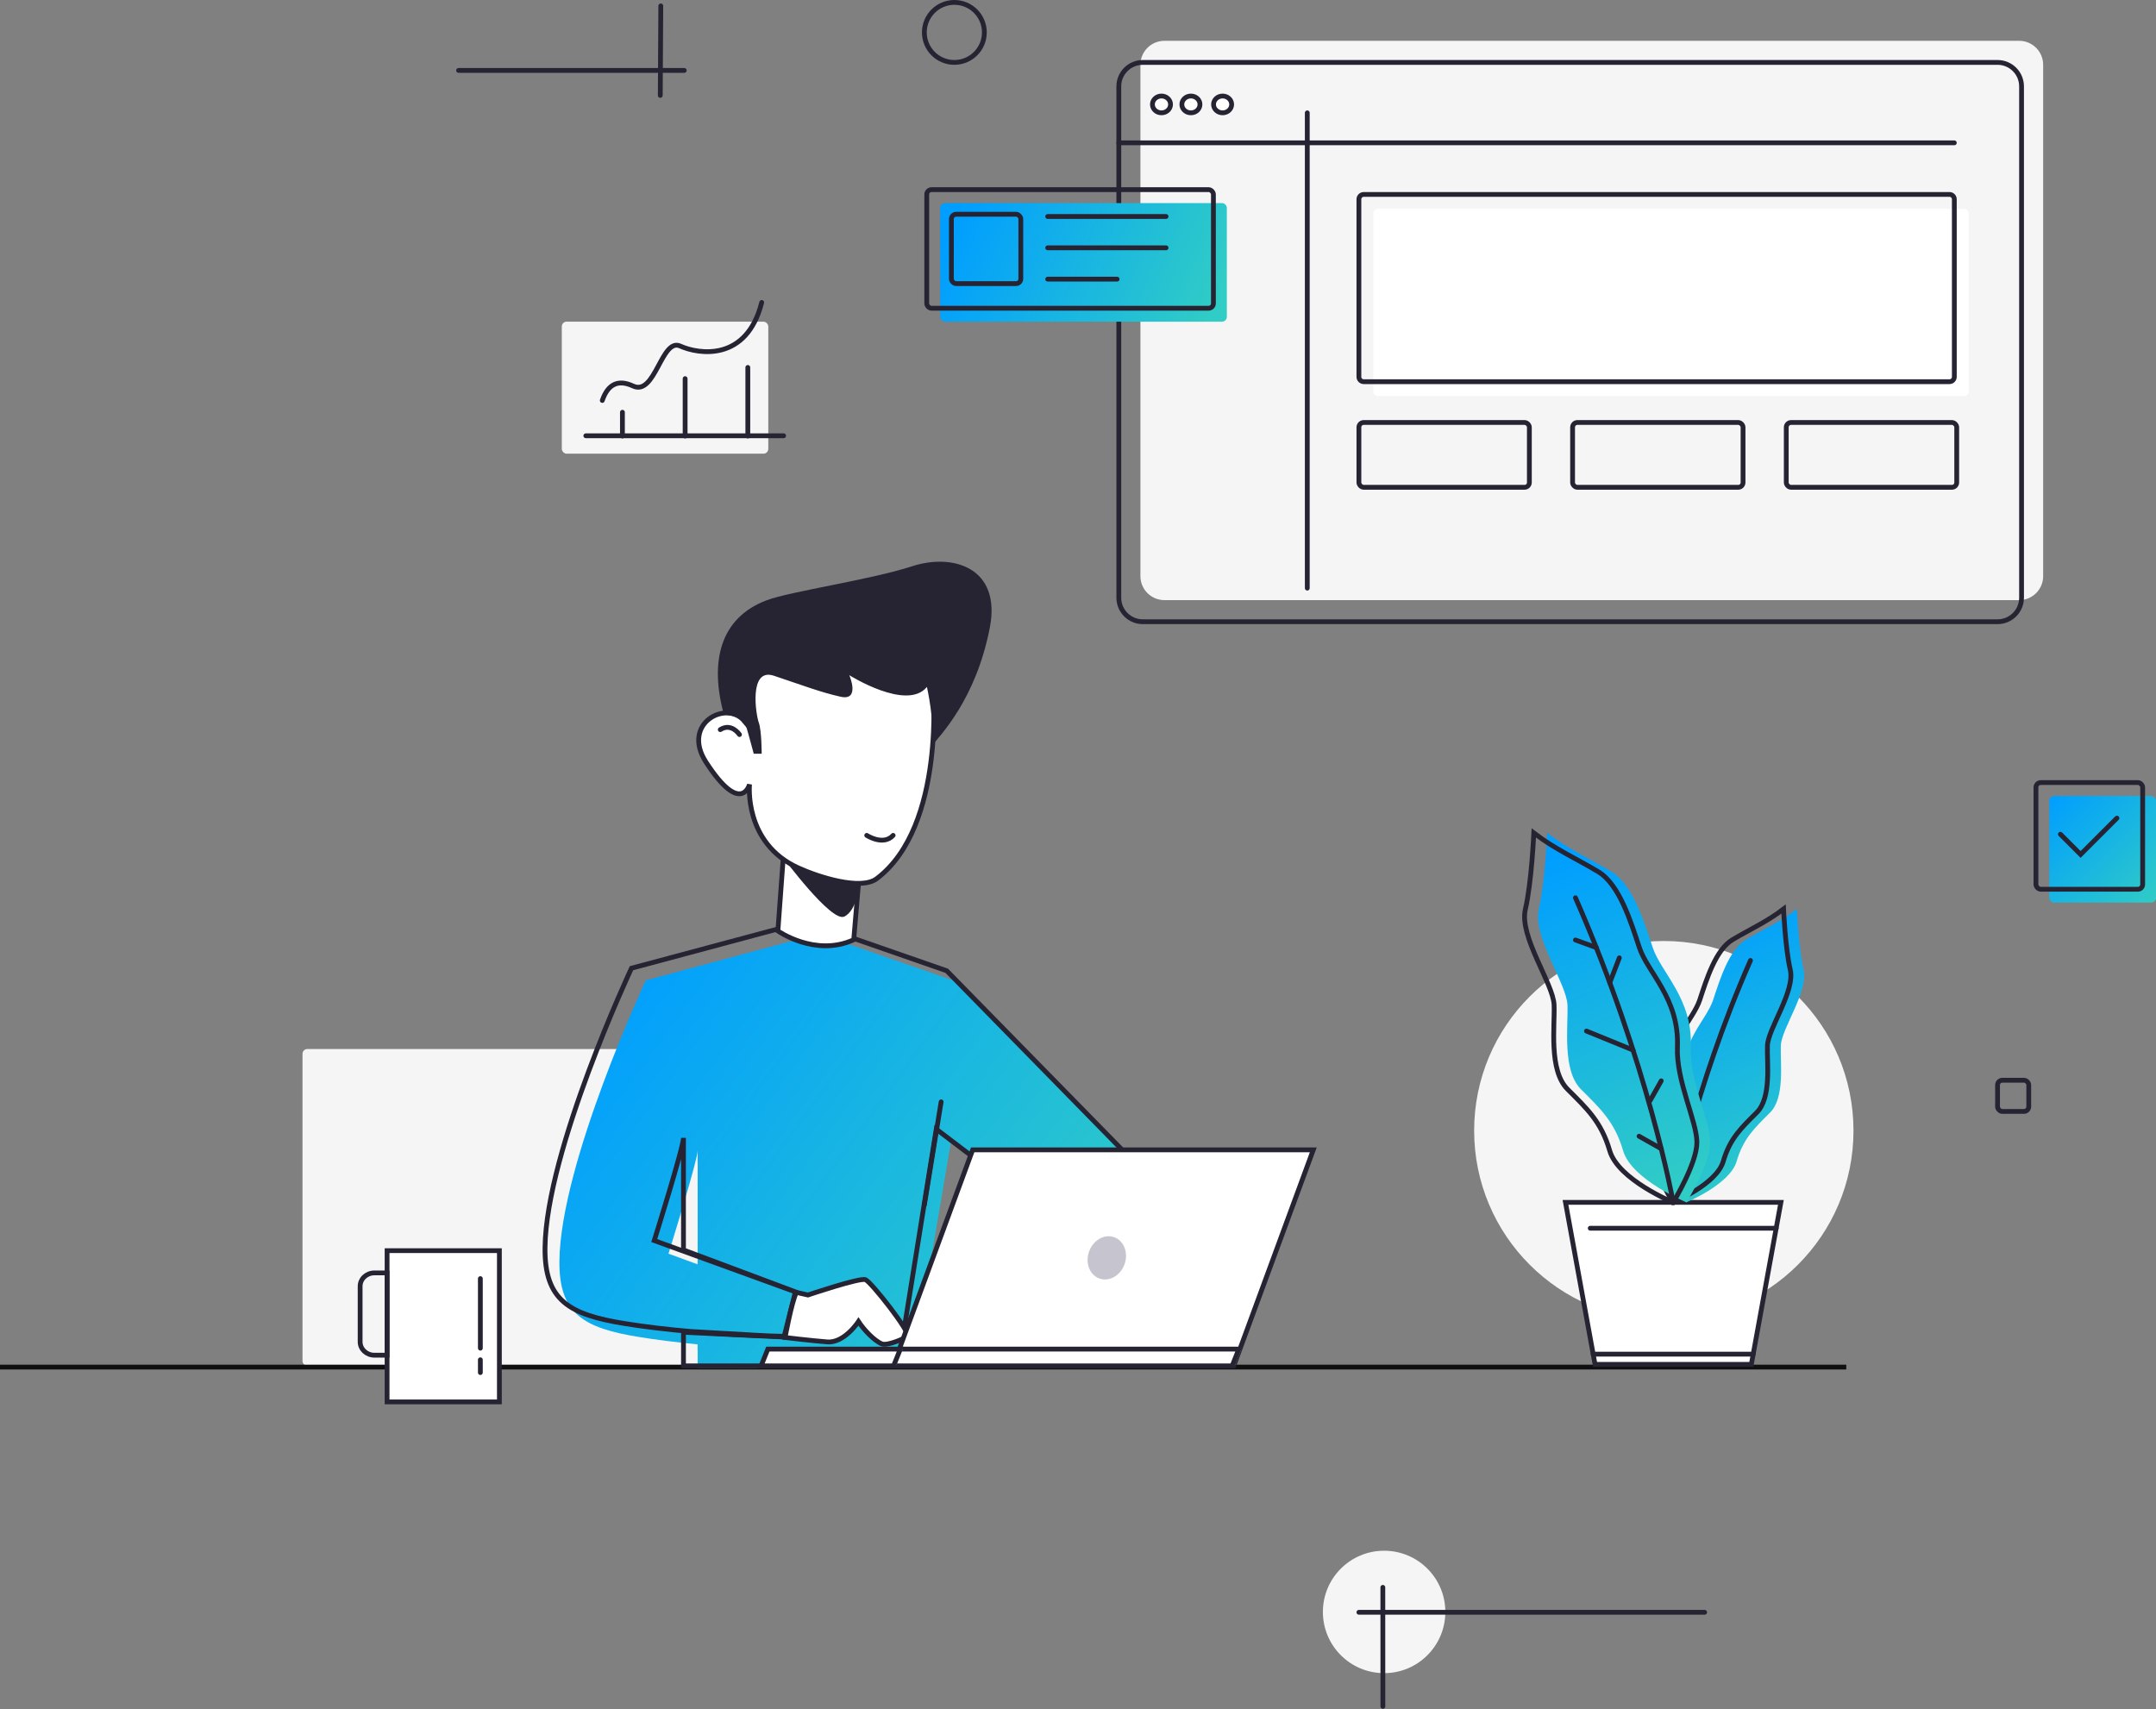 <?xml version="1.0" encoding="UTF-8"?>
<svg width="898px" height="712px" viewBox="0 0 898 712" version="1.1" xmlns="http://www.w3.org/2000/svg" xmlns:xlink="http://www.w3.org/1999/xlink">
    <rect x="0" y="0" width="898" height="712" fill="#808080" stroke="none"/>
    <title>Group 2</title>
    <defs>
        <linearGradient x1="0%" y1="23.608%" x2="100%" y2="76.392%" id="linearGradient-1">
            <stop stop-color="#009EFF" offset="0%"></stop>
            <stop stop-color="#30CCC6" offset="100%"></stop>
        </linearGradient>
        <linearGradient x1="0%" y1="41.439%" x2="100%" y2="58.561%" id="linearGradient-2">
            <stop stop-color="#009EFF" offset="0%"></stop>
            <stop stop-color="#30CCC6" offset="100%"></stop>
        </linearGradient>
        <linearGradient x1="39.121%" y1="0%" x2="60.879%" y2="100%" id="linearGradient-3">
            <stop stop-color="#009EFF" offset="0%"></stop>
            <stop stop-color="#30CCC6" offset="100%"></stop>
        </linearGradient>
        <linearGradient x1="39.121%" y1="0%" x2="60.879%" y2="100%" id="linearGradient-4">
            <stop stop-color="#009EFF" offset="0%"></stop>
            <stop stop-color="#30CCC6" offset="100%"></stop>
        </linearGradient>
        <linearGradient x1="0%" y1="0%" x2="100%" y2="100%" id="linearGradient-5">
            <stop stop-color="#009EFF" offset="0%"></stop>
            <stop stop-color="#30CCC6" offset="100%"></stop>
        </linearGradient>
    </defs>
    <g id="Desktop" stroke="none" stroke-width="1" fill="none" fill-rule="evenodd">
        <g id="Home" transform="translate(-862, -199)">
            <g id="Group-2" transform="translate(862, 200)">
                <rect id="Rectangle" fill="#F5F5F5" x="126" y="436" width="191" height="132" rx="2"></rect>
                <circle id="Oval" fill="#F5F5F5" cx="693" cy="470" r="79"></circle>
                <line x1="9.09494702e-13" y1="568.5" x2="769" y2="568.5" id="Stroke-56" stroke="#111010" stroke-width="2"></line>
                <path d="M484.998,249 C479.477,249 475,244.53 475,239.016 L475,25.984 C475,20.47 479.477,16 484.998,16 L841.002,16 C846.523,16 851,20.47 851,25.984 L851,239.016 C851,244.53 846.523,249 841.002,249 L484.998,249 Z" id="Fill-1" fill="#F5F5F5"></path>
                <path d="M475.998,258 C470.477,258 466,253.53 466,248.016 L466,34.984 C466,29.47 470.477,25 475.998,25 L832.002,25 C837.523,25 842,29.47 842,34.984 L842,248.016 C842,253.53 837.523,258 832.002,258 L475.998,258 Z" id="Fill-1" stroke="#262332" stroke-width="2" stroke-linecap="round"></path>
                <path d="M329.783,391 L352.382,391.932 L400.049,408.464 L478,488.853 L414.857,488.853 L396.113,474.463 L380.107,569 L290.586,568.941 L290.586,561.707 L290.549,561.705 L290.549,559.039 C281.226,558.139 273.049,557.08 266.154,555.963 C243.096,552.227 232.754,546.335 233.004,524.235 C233.467,483.386 268.964,407.398 268.964,407.398 L268.964,407.398 L329.783,391 Z M290.586,478.305 C290.586,480.157 288.014,489.395 285.237,498.832 L284.874,500.063 L284.874,500.063 L284.509,501.294 C281.471,511.53 278.433,521.263 278.433,521.263 L278.433,521.263 L290.549,525.689 L290.549,523.933 L290.586,523.936 Z" id="Combined-Shape" fill="url(#linearGradient-1)"></path>
                <path d="M468,478.63 L394.312,403.401 L354.972,389.721 L323.935,386 L263.021,402.339 C263.021,402.339 227.468,478.052 227.004,518.754 C226.754,540.774 237.112,546.645 260.207,550.367 C276.084,552.926 297.982,555.079 326.591,555.696 C326.591,555.696 329.393,545.25 331.289,537.156 L272.504,515.793 C272.504,515.793 284.677,477 284.677,472.99 L284.677,519.714 L331.289,537.156 L326.564,555.9 L284.677,553.496 L284.677,568 L374.109,568 L389.967,469.387 L413.107,486.945" id="Combined-Shape" stroke="#262332" stroke-width="2" stroke-linecap="round"></path>
                <path d="M326.256,356 L324,386.813 C324,386.813 339.559,397.812 355.589,390.479 L358,362.061 L326.256,356 Z" id="Fill-18" fill="#FFFFFF"></path>
                <path d="M326.256,356 L324,386.813 C324,386.813 339.559,397.812 355.589,390.479 L358,362.061 L326.256,356 Z" id="Fill-18" stroke="#262332" stroke-width="2" stroke-linecap="round"></path>
                <path d="M326,356 C326,356 346.246,383.382 351.637,380.832 C357.029,378.283 358,367.098 358,367.098 L326,356 Z" id="Fill-20" fill="#262332"></path>
                <path d="M388.579,284.323 C388.579,284.323 394.1,343.173 365.169,365.026 C358.549,370.027 340.976,364.406 332.455,360.527 C309.662,350.152 312.193,325.728 312.193,325.728 C312.193,325.728 308.742,339.153 294.073,316.513 C283.614,300.368 302.6,290.371 310.071,299.442 L310.122,272.925 L350.846,268 L388.579,284.323 Z" id="Fill-22" fill="#FFFFFF"></path>
                <path d="M388.579,284.323 C388.579,284.323 394.1,343.173 365.169,365.026 C358.549,370.027 340.976,364.406 332.455,360.527 C309.662,350.152 312.193,325.728 312.193,325.728 C312.193,325.728 308.742,339.153 294.073,316.513 C283.614,300.368 302.6,290.371 310.071,299.442 L310.122,272.925 L350.846,268 L388.579,284.323 Z" id="Fill-22" stroke="#262332" stroke-width="2" stroke-linecap="round"></path>
                <path d="M350.097,289.238 C358.44,291.106 353.747,280.26 353.747,280.26 C353.747,280.26 377.732,295.411 386.074,285.16 C386.074,285.16 389.454,299.973 388.064,309.757 C391.582,305.28 406.42,290.508 412.261,260.525 C417.127,235.541 397.024,229.309 379.875,234.9 C362.727,240.49 329.037,245.393 319.334,249.052 C299.868,256.389 295.482,274.674 301.519,296.648 C301.519,296.648 309.427,297.1 310.527,300.711 C311.629,304.321 313.945,313 313.945,313 L317.249,313 C317.249,313 317.249,303.302 316.031,299.982 C314.815,296.663 311.811,276.984 322.346,280.501 C334.512,284.564 341.754,287.37 350.097,289.238 Z" id="Fill-24" fill="#262332"></path>
                <path d="M308,305 C308,305 304.643,299.955 300,302.95" id="Stroke-26" stroke="#262332" stroke-width="2" stroke-linecap="round"></path>
                <path d="M361,347 C361,347 367.918,351.5 372,347" id="Stroke-28" stroke="#262332" stroke-width="2" stroke-linecap="round"></path>
                <path d="M331.708,537.385 L336.518,538.469 C336.518,538.469 358.124,531.166 360.472,532.079 C362.821,532.992 379.307,553.945 377.917,555.567 C377.104,556.517 369.572,559.749 367.333,558.841 C364.151,557.551 359.834,552.996 357.565,549.512 C357.565,549.512 351.716,558.585 344.551,558.012 C337.387,557.438 327,556.173 327,556.173 C327,556.173 329.715,541.379 331.708,537.385" id="Fill-34" fill="#FFFFFF"></path>
                <path d="M331.708,537.385 L336.518,538.469 C336.518,538.469 358.124,531.166 360.472,532.079 C362.821,532.992 379.307,553.945 377.917,555.567 C377.104,556.517 369.572,559.749 367.333,558.841 C364.151,557.551 359.834,552.996 357.565,549.512 C357.565,549.512 351.716,558.585 344.551,558.012 C337.387,557.438 327,556.173 327,556.173 C327,556.173 329.715,541.379 331.708,537.385" id="Fill-34" stroke="#262332" stroke-width="2" stroke-linecap="round"></path>
                <polygon id="Fill-36" fill="#FFFFFF" points="513.869 568 372 568 405.131 478 547 478"></polygon>
                <polygon id="Stroke-38" stroke="#262332" stroke-width="2" stroke-linecap="round" points="513.869 568 372 568 405.131 478 547 478"></polygon>
                <polygon id="Fill-40" fill="#FFFFFF" points="375.797 561 517 561 514.203 568 373 568"></polygon>
                <polygon id="Stroke-42" stroke="#262332" stroke-width="2" stroke-linecap="round" points="374.797 561 516 561 513.203 568 372 568"></polygon>
                <polygon id="Fill-44" fill="#FFFFFF" points="319.871 561 376 561 373.129 568 317 568"></polygon>
                <polygon id="Stroke-46" stroke="#262332" stroke-width="2" stroke-linecap="round" points="319.823 561 375 561 372.177 568 317 568"></polygon>
                <path d="M327,556 C327,556 298.416,554.674 285,554" id="Stroke-52" stroke="#262332" stroke-width="2" stroke-linecap="round"></path>
                <path d="M467.976,526.628 C465.814,531.175 460.938,533.238 457.085,531.234 C453.233,529.232 451.863,523.92 454.024,519.373 C456.185,514.825 461.062,512.763 464.914,514.765 C468.767,516.769 470.137,522.08 467.976,526.628" id="Fill-54" fill="#C6C4CF"></path>
                <path d="M483.771,39 C485.855,39 487.543,40.567 487.543,42.5 C487.543,44.433 485.855,46 483.771,46 C481.688,46 480,44.433 480,42.5 C480,40.567 481.688,39 483.771,39 Z M496.029,39 C498.112,39 499.8,40.567 499.8,42.5 C499.8,44.433 498.112,46 496.029,46 C493.945,46 492.257,44.433 492.257,42.5 C492.257,40.567 493.945,39 496.029,39 Z M509.229,39 C511.312,39 513,40.567 513,42.5 C513,44.433 511.312,46 509.229,46 C507.145,46 505.457,44.433 505.457,42.5 C505.457,40.567 507.145,39 509.229,39 Z" id="Combined-Shape" fill="#FFFFFF"></path>
                <path d="M483.771,39 C485.855,39 487.543,40.567 487.543,42.5 C487.543,44.433 485.855,46 483.771,46 C481.688,46 480,44.433 480,42.5 C480,40.567 481.688,39 483.771,39 Z M496.029,39 C498.112,39 499.8,40.567 499.8,42.5 C499.8,44.433 498.112,46 496.029,46 C493.945,46 492.257,44.433 492.257,42.5 C492.257,40.567 493.945,39 496.029,39 Z M509.229,39 C511.312,39 513,40.567 513,42.5 C513,44.433 511.312,46 509.229,46 C507.145,46 505.457,44.433 505.457,42.5 C505.457,40.567 507.145,39 509.229,39 Z" id="Combined-Shape" stroke="#262332" stroke-width="2" stroke-linecap="round"></path>
                <line x1="544.5" y1="46" x2="544.5" y2="244" id="Stroke-85" stroke="#262332" stroke-width="2" stroke-linecap="round"></line>
                <rect id="Rectangle" stroke="#262332" stroke-width="2" stroke-linecap="round" x="566" y="175" width="71" height="27" rx="2"></rect>
                <rect id="Rectangle-Copy-28" stroke="#262332" stroke-width="2" stroke-linecap="round" x="655" y="175" width="71" height="27" rx="2"></rect>
                <rect id="Rectangle-Copy-29" stroke="#262332" stroke-width="2" stroke-linecap="round" x="744" y="175" width="71" height="27" rx="2"></rect>
                <path d="M574,86 L818,86 C819.105,86 820,86.895 820,88 L820,162 C820,163.105 819.105,164 818,164 L574,164 C572.895,164 572,163.105 572,162 L572,125 L572,125 L572,88 C572,86.895 572.895,86 574,86 Z" id="Rectangle" fill="#FFFFFF"></path>
                <path d="M568,80 L812,80 C813.105,80 814,80.895 814,82 L814,156 C814,157.105 813.105,158 812,158 L568,158 C566.895,158 566,157.105 566,156 L566,119 L566,119 L566,82 C566,80.895 566.895,80 568,80 Z" id="Rectangle" stroke="#262332" stroke-width="2" stroke-linecap="round"></path>
                <path d="M275.016,38.741 L275.228,1.463 M285,28.341 L191,28.341" id="Combined-Shape" stroke="#262332" stroke-width="2" stroke-linecap="round"></path>
                <rect id="Rectangle-Copy-3" stroke="#262332" stroke-width="2" stroke-linecap="round" x="832" y="449" width="13" height="13" rx="2"></rect>
                <line x1="385" y1="501" x2="392" y2="458" id="Path-6" stroke="#262332" stroke-width="2" stroke-linecap="round"></line>
                <g id="Group-6" transform="translate(386, 78)">
                    <rect id="Rectangle" fill="url(#linearGradient-2)" x="5.597" y="5.593" width="119.403" height="49.407" rx="2"></rect>
                    <rect id="Rectangle" stroke="#262332" stroke-width="2" stroke-linecap="round" x="0" y="0" width="119.403" height="49.407" rx="2"></rect>
                    <rect id="Rectangle" stroke="#262332" stroke-width="2" stroke-linecap="round" x="10.261" y="10.254" width="28.918" height="28.898" rx="2"></rect>
                    <line x1="50.373" y1="11.186" x2="99.677" y2="11.186" id="Path-3" stroke="#262332" stroke-width="2" stroke-linecap="round"></line>
                    <line x1="50.373" y1="24.237" x2="99.677" y2="24.237" id="Path-3-Copy" stroke="#262332" stroke-width="2" stroke-linecap="round"></line>
                    <line x1="50.373" y1="37.288" x2="79.291" y2="37.288" id="Path-3-Copy-2" stroke="#262332" stroke-width="2" stroke-linecap="round"></line>
                </g>
                <line x1="466" y1="58.5" x2="814" y2="58.5" id="Stroke-10" stroke="#262332" stroke-width="2" stroke-linecap="round"></line>
                <g id="Group-9" transform="translate(635, 346)">
                    <polygon id="Fill-1" fill="#FFFFFF" points="61.904 153.878 17.04 153.878 29.355 221.379 61.904 221.379 94.453 221.379 106.769 153.878"></polygon>
                    <polygon id="Stroke-2" stroke="#262332" stroke-width="2" stroke-linecap="round" points="61.904 153.879 17.04 153.879 29.355 221.379 61.904 221.379 94.453 221.379 106.769 153.879"></polygon>
                    <path d="M113.443,31.679 C113.443,31.679 114.142,47.94 116.237,56.95 C118.334,65.959 107.007,81.489 106.732,88.554 C106.458,95.62 108.553,110.179 102.266,116.468 C95.978,122.758 91.127,127.161 88.333,136.78 C85.538,146.402 67.336,153.879 67.336,153.879 C67.336,153.879 59.495,141.044 59.495,134.056 C59.495,127.067 66.396,113.686 65.939,102.492 C65.277,86.343 75.757,78 78.552,69.514 C81.347,61.029 85.15,48.683 92.136,44.49 C99.122,40.297 106.458,37.037 113.443,31.679" id="Fill-4" fill="url(#linearGradient-3)"></path>
                    <path d="M107.872,31.679 C107.872,31.679 108.57,47.94 110.666,56.95 C112.763,65.959 101.435,81.489 101.16,88.554 C100.886,95.62 102.981,110.179 96.695,116.468 C90.406,122.758 85.556,127.161 82.762,136.78 C79.967,146.402 61.765,153.879 61.765,153.879 C61.765,153.879 53.924,141.044 53.924,134.056 C53.924,127.067 60.825,113.686 60.367,102.492 C59.706,86.343 70.186,78 72.981,69.514 C75.776,61.029 79.578,48.683 86.565,44.49 C93.551,40.297 100.886,37.037 107.872,31.679 Z" id="Stroke-6" stroke="#262332" stroke-width="2" stroke-linecap="round"></path>
                    <path d="M61.764,153.879 C61.764,153.879 69.952,108.083 94.093,53.109" id="Stroke-8" stroke="#262332" stroke-width="2" stroke-linecap="round"></path>
                    <path d="M9.416,1.32000408e-14 C9.416,1.32000408e-14 8.537,20.478 5.897,31.822 C3.258,43.167 17.521,62.724 17.867,71.621 C18.214,80.518 15.574,98.85 23.491,106.77 C31.409,114.69 37.518,120.234 41.037,132.348 C44.555,144.463 67.476,153.879 67.476,153.879 C67.476,153.879 77.348,137.716 77.348,128.916 C77.348,120.116 68.659,103.266 69.236,89.171 C70.068,68.834 56.871,58.33 53.352,47.645 C49.833,36.959 45.044,21.412 36.247,16.133 C27.45,10.853 18.214,6.747 9.416,1.32000408e-14" id="Fill-10" fill="url(#linearGradient-4)"></path>
                    <path d="M3.845,1.32000408e-14 C3.845,1.32000408e-14 2.965,20.478 0.326,31.822 C-2.313,43.167 11.949,62.724 12.296,71.621 C12.642,80.518 10.002,98.85 17.919,106.77 C25.837,114.69 31.946,120.234 35.465,132.348 C38.984,144.463 61.905,153.879 61.905,153.879 C61.905,153.879 71.776,137.716 71.776,128.916 C71.776,120.116 63.088,103.266 63.664,89.171 C64.496,68.834 51.299,58.33 47.78,47.645 C44.262,36.959 39.472,21.412 30.676,16.133 C21.879,10.853 12.642,6.747 3.845,1.32000408e-14 Z" id="Stroke-12" stroke="#262332" stroke-width="2" stroke-linecap="round"></path>
                    <path d="M21.196,26.985 C51.593,96.21 61.904,153.878 61.904,153.878" id="Stroke-14" stroke="#262332" stroke-width="2" stroke-linecap="round"></path>
                    <line x1="56.929" y1="131.542" x2="47.684" y2="126.326" id="Stroke-16" stroke="#262332" stroke-width="2" stroke-linecap="round"></line>
                    <line x1="45.19" y1="90.432" x2="25.789" y2="82.521" id="Stroke-18" stroke="#262332" stroke-width="2" stroke-linecap="round"></line>
                    <line x1="29.867" y1="47.727" x2="21.196" y2="44.585" id="Stroke-20" stroke="#262332" stroke-width="2" stroke-linecap="round"></line>
                    <line x1="35.49" y1="62.367" x2="39.473" y2="52.015" id="Stroke-22" stroke="#262332" stroke-width="2" stroke-linecap="round"></line>
                    <line x1="52.307" y1="111.464" x2="56.93" y2="103.25" id="Stroke-24" stroke="#262332" stroke-width="2" stroke-linecap="round"></line>
                    <line x1="27.354" y1="164.653" x2="104.803" y2="164.653" id="Stroke-28" stroke="#262332" stroke-width="2" stroke-linecap="round"></line>
                    <line x1="95.233" y1="217.105" x2="28.576" y2="217.105" id="Stroke-32" stroke="#262332" stroke-width="2" stroke-linecap="round"></line>
                </g>
                <g id="Group-7" transform="translate(848, 325)">
                    <rect id="Rectangle" fill="url(#linearGradient-5)" x="5.556" y="5.556" width="44.444" height="44.444" rx="2"></rect>
                    <rect id="Rectangle" stroke="#262332" stroke-width="2" stroke-linecap="round" x="0" y="0" width="44.444" height="44.444" rx="2"></rect>
                    <polyline id="Path-5" stroke="#262332" stroke-width="2" stroke-linecap="round" points="10.185 21.525 18.599 29.939 33.724 14.815"></polyline>
                </g>
                <circle id="Oval" stroke="#262332" stroke-width="2" stroke-linecap="round" cx="397.5" cy="12.5" r="12.5"></circle>
                <g id="Group" transform="translate(150, 520)">
                    <polygon id="Fill-59" fill="#FFFFFF" points="11.226 63 58 63 58 0 11.226 0"></polygon>
                    <polygon id="Stroke-61" fill="#FFFFFF" points="11.226 63 58 63 58 0 11.226 0"></polygon>
                    <polygon id="Stroke-61" stroke="#262332" stroke-width="2" stroke-linecap="round" points="11.226 63 58 63 58 0 11.226 0"></polygon>
                    <line x1="50.073" y1="45.456" x2="50.073" y2="50.78" id="Stroke-67" stroke="#262332" stroke-width="2" stroke-linecap="round"></line>
                    <line x1="50.073" y1="11.638" x2="50.073" y2="40.615" id="Stroke-64" stroke="#262332" stroke-width="2" stroke-linecap="round"></line>
                    <path d="M5.935,43.544 L11.226,43.544 L11.226,9.265 L5.935,9.265 C2.656,9.265 0,11.757 0,14.831 L0,37.978 C0,41.052 2.656,43.544 5.935,43.544 Z" id="Stroke-62" stroke="#262332" stroke-width="2" stroke-linecap="round"></path>
                </g>
                <rect id="Rectangle" fill="#F5F5F5" x="234" y="133" width="86" height="55" rx="2"></rect>
                <g id="Group-10" transform="translate(244, 125)" stroke="#262332" stroke-linecap="round" stroke-width="2">
                    <line x1="-8.48180452e-13" y1="55.533" x2="82.397" y2="55.533" id="Path-8"></line>
                    <path d="M6.858,40.827 C9.233,33.95 13.507,31.944 19.682,34.809 C28.944,39.106 31.507,14.642 39.291,18.148 C47.074,21.653 67.015,24.733 73.259,1.32634644e-14" id="Path-9"></path>
                    <line x1="15.251" y1="55.642" x2="15.251" y2="45.733" id="Path-10"></line>
                    <line x1="41.363" y1="55.642" x2="41.363" y2="31.733" id="Path-10-Copy"></line>
                    <line x1="67.476" y1="55.642" x2="67.476" y2="27.067" id="Path-10-Copy-2"></line>
                </g>
                <circle id="Oval-Copy-3" fill="#F5F5F5" cx="576.5" cy="670.5" r="25.5"></circle>
                <path d="M575.967,660.259 L575.987,709.842 M566,670.648 L710,670.648" id="Combined-Shape" stroke="#262332" stroke-width="2" stroke-linecap="round"></path>
            </g>
        </g>
    </g>
</svg>